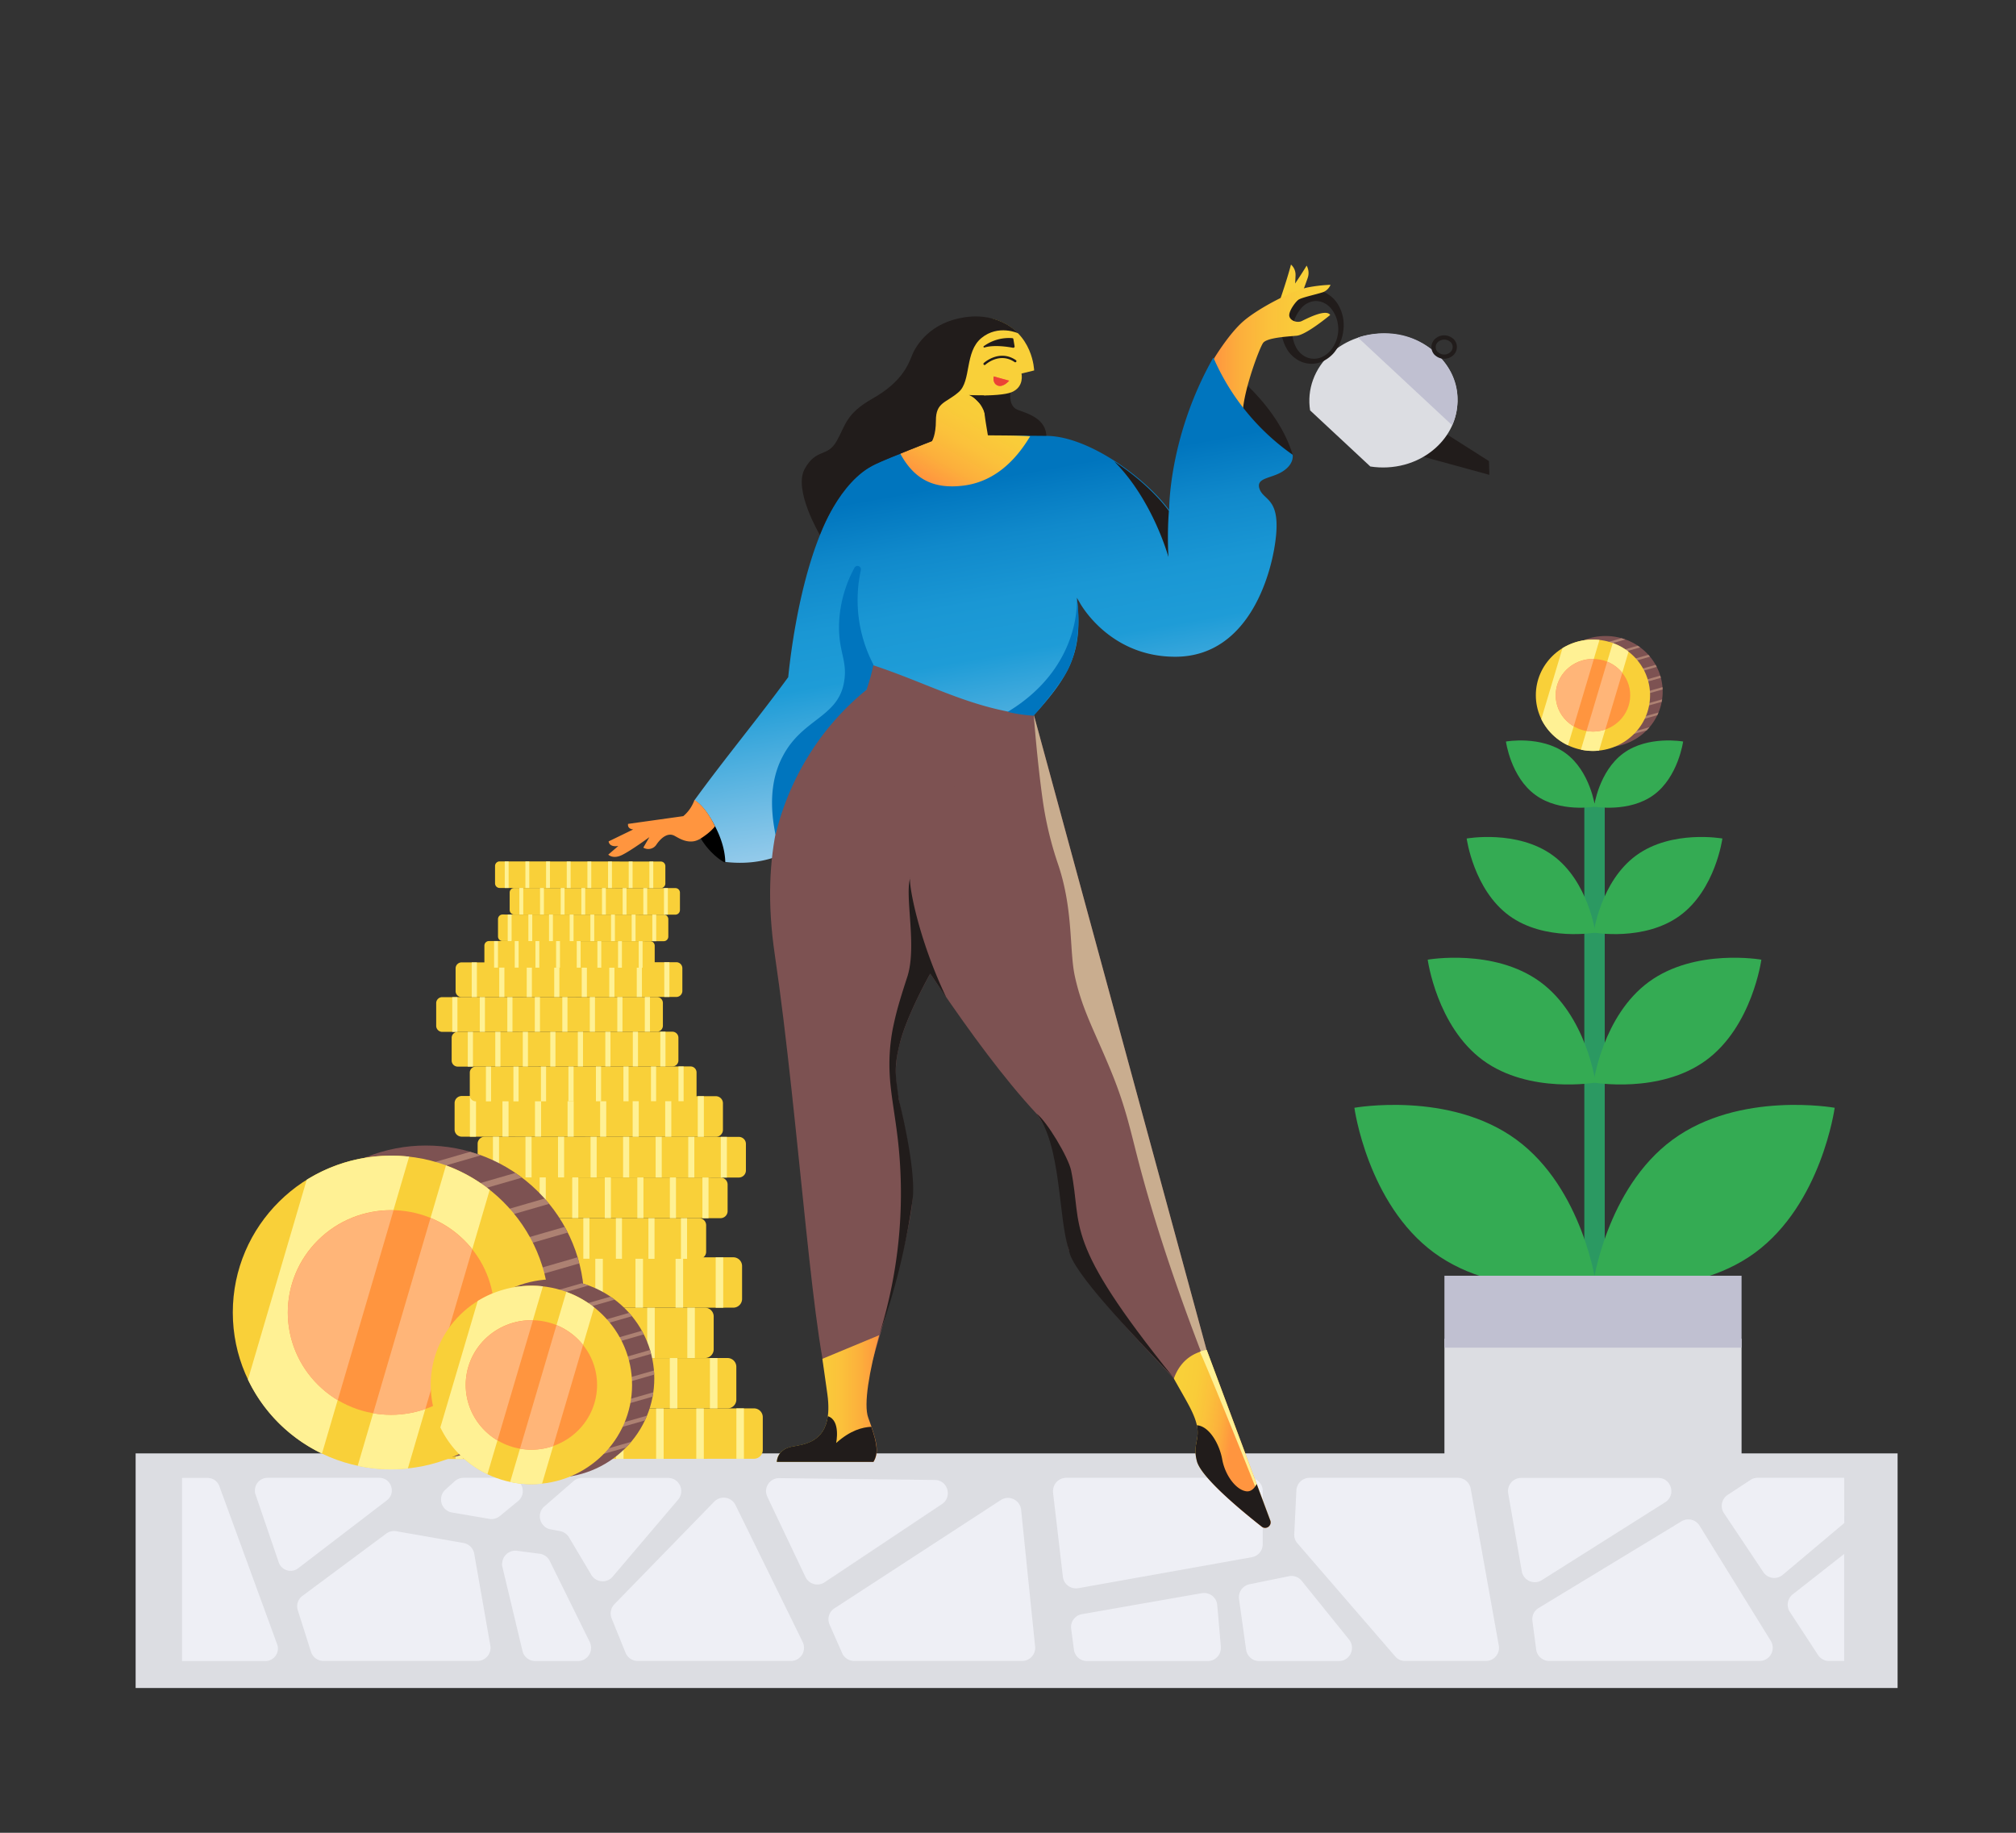 <svg xmlns="http://www.w3.org/2000/svg" xmlns:xlink="http://www.w3.org/1999/xlink" version="1.1" viewBox="0 0 1100 1000" width="1100" height="1000">
<rect x="0" y="0" width="1100" height="1000" fill="#333333" stroke="none"/>
<!--ITEM 1--><g><defs><clipPath id="clip-path-id-viewbox-item-1"><rect x="0.0" y="0.0" width="586.631" height="545.481"/></clipPath></defs><g transform="translate(838.0 347.0) rotate(0.0 34.5 31.5) scale(0.118 0.115)"><g clip-path="url(#clip-path-id-viewbox-item-1)" transform="translate(-0.0 -0.0)"><g>
    <circle cx="322.463" cy="264.169" r="264.1" transform="translate(-92.348 305.389) rotate(-45)" style="         fill: #7d5252;       "/>
    <path d="M317.966,44.581l96-28c-5.8-2.2-11.8-4.1-17.8-5.9l-81.2,23.7Z" style="         fill: #ad8172;       "/>
    <path d="M471.366,46.281l-127.6,37.2,3,10.2,135.6-39.5C478.766,51.381,475.066,48.781,471.366,46.281Z" style="         fill: #ad8172;       "/>
    <path d="M520.366,89.381l-120.6,35.2,3,10.2,125.1-36.5C525.466,95.281,522.966,92.281,520.366,89.381Z" style="         fill: #ad8172;       "/>
    <path d="M553.866,137.081l-98.1,28.6,3,10.2,100.1-29.2C557.266,143.481,555.666,140.281,553.866,137.081Z" style="         fill: #ad8172;       "/>
    <path d="M488.566,224.681l89.6-26.1c-.7-2.7-1.4-5.4-2.2-8.2l-.6-2.1-89.8,26.2Z" style="         fill: #ad8172;       "/>
    <path d="M392.166,299.181l3,10.2,191.2-55.7c-.1-3.6-.4-7.2-.7-10.9Z" style="         fill: #ad8172;       "/>
    <path d="M407.666,352.181l3,10.2,171.5-50c.7-3.9,1.3-7.7,1.9-11.6Z" style="         fill: #ad8172;       "/>
    <path d="M423.066,405.081l3,10.2,135.8-39.6c1.9-4.2,3.8-8.4,5.5-12.7Z" style="         fill: #ad8172;       "/>
    <path d="M438.566,458.081l3,10.2,71.2-20.8c4.6-4.8,9.1-9.8,13.3-14.9Z" style="         fill: #ad8172;       "/>
    <circle cx="264.169" cy="281.184" r="264.1" style="         fill: #f9d039;       "/>
    <path d="M190.266,27.781a268.237,268.237,0,0,0-66.9,30l-98,336.5a263.4,263.4,0,0,0,123.5,124.6l145.5-500.1A265.483,265.483,0,0,0,190.266,27.781Z" style="         fill: #fff194;       "/>
    <path d="M292.166,543.981l136.6-469.3a262.906,262.906,0,0,0-73-41.1l-147.3,505.9A261.356,261.356,0,0,0,292.166,543.981Z" style="         fill: #fff194;       "/>
    <circle cx="264.169" cy="281.184" r="172.3" transform="translate(-121.454 269.152) rotate(-45)" style="         fill: #ff953f;       "/>
    <path d="M329.966,122.081l-95.7,328.9a172.424,172.424,0,0,0,78.2-4.3c3-.9,6-1.8,8.9-2.9l78.3-269A174.062,174.062,0,0,0,329.966,122.081Z" style="         fill: #ffb578;       "/>
    <path d="M215.966,115.981c-91.3,26.6-143.8,122.2-117.2,213.6a172.308,172.308,0,0,0,76.4,99.3l93.1-319.7A168.269,168.269,0,0,0,215.966,115.981Z" style="         fill: #ffb578;       "/>
  </g>
</g></g></g><!--ITEM 2--><g><defs><clipPath id="clip-path-id-viewbox-item-2"><rect x="0.0" y="0.0" width="186.011" height="105.906"/></clipPath></defs><g transform="translate(688.0 169.0) rotate(42.971 72.0 41.0) scale(0.774 0.774)"><g clip-path="url(#clip-path-id-viewbox-item-2)" transform="translate(-0.0 -0.0)"><g>
    <polygon points="179.211 46.106 144.311 52.606 142.511 75.806 186.011 53.006 179.211 46.106" style="         fill: #211c1b;       "/>
    <path d="M100.711,15.906c-27.5,0-51.9,22.3-54.7,49.7-1.6,16.6,5,31.3,16.6,40.3h58c13.4-9.1,23-23.7,24.7-40.3C148.111,38.106,128.111,15.906,100.711,15.906Z" style="         fill: #dcdde2;       "/>
    <path d="M52.311,45.306h90.7s-8.6-29.4-42.4-29.4C66.411,15.906,52.311,45.306,52.311,45.306Z" style="         fill: #c0c0d1;       "/>
    <path d="M13.711,71.606a23.839,23.839,0,0,0,11.3,8.5,15.617,15.617,0,0,0,7.1.8,13.086,13.086,0,0,0,6.7-2.7,13.531,13.531,0,0,0,4.4-5.9,17.8,17.8,0,0,0,1.1-7.6,23.636,23.636,0,0,0-6-14,25.349,25.349,0,0,0-6-4.8,21.718,21.718,0,0,0-7-2.5,16.034,16.034,0,0,0-6.9.3,13.662,13.662,0,0,0-5.6,3.2,14.316,14.316,0,0,0-3.8,11.8A25.91,25.91,0,0,0,13.711,71.606Zm-6.2,5.1a32.349,32.349,0,0,1-5.2-8,25.979,25.979,0,0,1-2.3-9.5,25.821,25.821,0,0,1,1.7-9.9,20.563,20.563,0,0,1,6.1-8.2,18.784,18.784,0,0,1,9.3-3.9,21.723,21.723,0,0,1,9.5.8,28.66,28.66,0,0,1,8.2,4.1,28.956,28.956,0,0,1,6.3,6.3,30.184,30.184,0,0,1,6.1,16.3,24.124,24.124,0,0,1-1.3,8.8,19.172,19.172,0,0,1-4.9,7.6,19.662,19.662,0,0,1-8.1,4.5,22.888,22.888,0,0,1-9.4.4,29.425,29.425,0,0,1-16-9.3Z" style="         fill: #211c1b;       "/>
    <path d="M100.31,17.45a4.18,4.18,0,0,1-.465-.031c-.046,0-.091-.012-.136-.013-.06,0-.15-.007-.21-.015a7.9,7.9,0,0,1-6.778-8.756l0-.015A9.525,9.525,0,0,1,101.8.212a3.065,3.065,0,0,1,.977-.019c.046.005.091.012.137.013a1.853,1.853,0,0,1,.21.015A7.9,7.9,0,0,1,109.9,8.976a9.477,9.477,0,0,1-9.079,8.423A2.533,2.533,0,0,1,100.31,17.45Zm-.172-2.968h0Zm-.294-.073c.111,0,.222.016.333.028l.084.01a1.5,1.5,0,0,1,.312-.041,6.481,6.481,0,0,0,6.345-5.75A4.861,4.861,0,0,0,102.777,3.2c-.11,0-.221-.016-.332-.028-.028,0-.057-.008-.085-.01a1.56,1.56,0,0,1-.312.041A6.543,6.543,0,0,0,95.7,8.984,4.856,4.856,0,0,0,99.844,14.409Zm2.642-11.28h0Z" style="         fill: #211c1b;       "/>
  </g>
</g></g></g><!--ITEM 3--><g><defs><clipPath id="clip-path-id-viewbox-item-3"><rect x="0.0" y="0.0" width="1738.5" height="231.5"/></clipPath></defs><g transform="translate(74.0 793.0) rotate(0.0 480.5 64.0) scale(0.553 0.553)"><g clip-path="url(#clip-path-id-viewbox-item-3)" transform="translate(-0.0 -0.0)"><g>
    <rect width="1738.5" height="231.5" style="         fill: #dcdde2;       "/>
    <path d="M139.6,188.2,82.6,32.3A12.306,12.306,0,0,0,71,24.2H45.8V204.9H128a12.4,12.4,0,0,0,12.4-12.4A12.6,12.6,0,0,0,139.6,188.2Z" style="         fill: #eeeff5;       "/>
    <path d="M118.3,40.5l22.9,67a12.323,12.323,0,0,0,15.7,7.7,10.778,10.778,0,0,0,3.5-1.9l87.5-67c9.4-7.2,4.3-22.2-7.5-22.2H130.1a12.4,12.4,0,0,0-12.4,12.4A9.08,9.08,0,0,0,118.3,40.5Z" style="         fill: #eeeff5;       "/>
    <path d="M160,154.7l13,41a13,13,0,0,0,12.4,9.1H337.2a13.038,13.038,0,0,0,13-13,14.919,14.919,0,0,0-.2-2.1L334.1,99a13.083,13.083,0,0,0-10.6-10.6L257.2,76.8a12.851,12.851,0,0,0-10,2.4l-82.5,61.3A12.62,12.62,0,0,0,160,154.7Z" style="         fill: #eeeff5;       "/>
    <path d="M312.1,58.3,349,64.6a13.036,13.036,0,0,0,10.4-2.8l17.8-14.6c9.5-7.7,4-23.1-8.2-23.1H323.6a13.264,13.264,0,0,0-8.7,3.3l-9.3,8.4a13.05,13.05,0,0,0,6.5,22.5Z" style="         fill: #eeeff5;       "/>
    <path d="M361.9,112l19.8,82.9a12.961,12.961,0,0,0,12.7,10h42a12.974,12.974,0,0,0,13-13,14.44,14.44,0,0,0-1.3-5.8l-39.5-80a12.827,12.827,0,0,0-10-7.1l-22.3-2.9a12.953,12.953,0,0,0-14.5,11.2A9.335,9.335,0,0,0,361.9,112Z" style="         fill: #eeeff5;       "/>
    <path d="M409.2,74.9l9.6,1.8a13.208,13.208,0,0,1,8.8,6.1l22,37a13.036,13.036,0,0,0,17.8,4.6,12.6,12.6,0,0,0,3.3-2.8l64.6-76a13,13,0,0,0-9.9-21.4H440.5a12.845,12.845,0,0,0-8.5,3.2l-28.8,25a12.886,12.886,0,0,0-1.1,18.3A12.071,12.071,0,0,0,409.2,74.9Z" style="         fill: #eeeff5;       "/>
    <path d="M469.7,162.9l13.7,33.8a12.935,12.935,0,0,0,12,8.1H646.5a12.974,12.974,0,0,0,13-13,13.612,13.612,0,0,0-1.3-5.7L591.9,51a13.007,13.007,0,0,0-21-3.4L472.3,148.9A13.174,13.174,0,0,0,469.7,162.9Z" style="         fill: #eeeff5;       "/>
    <path d="M623.4,43l37.5,78.9a12.964,12.964,0,0,0,17.3,6.2,9.5,9.5,0,0,0,1.7-1L795.6,50c10.6-7.1,5.7-23.7-7.1-23.8L635.2,24.4A12.976,12.976,0,0,0,622,37.2,14.546,14.546,0,0,0,623.4,43Z" style="         fill: #eeeff5;       "/>
    <path d="M684.7,168.9,697.1,197a13.042,13.042,0,0,0,11.9,7.8H874.6a12.974,12.974,0,0,0,13-13,5.7,5.7,0,0,0-.1-1.3L873.7,55.6a13.026,13.026,0,0,0-20-9.6L689.6,152.8A12.9,12.9,0,0,0,684.7,168.9Z" style="         fill: #eeeff5;       "/>
    <path d="M905.2,38.6l9.7,83.1a13.022,13.022,0,0,0,14.4,11.4c.3,0,.5-.1.8-.1l171.3-30.6a12.983,12.983,0,0,0,10.7-12.8V37.1a12.974,12.974,0,0,0-13-13H918.2a12.974,12.974,0,0,0-13,13A3.788,3.788,0,0,0,905.2,38.6Z" style="         fill: #eeeff5;       "/>
    <path d="M923.1,173.1l2.7,20.5a12.961,12.961,0,0,0,12.9,11.3h119.1a12.974,12.974,0,0,0,13-13v-1.2l-3.6-41.1a12.944,12.944,0,0,0-14.1-11.8c-.4,0-.8.1-1.1.1L933.8,158.6A12.9,12.9,0,0,0,923.1,173.1Z" style="         fill: #eeeff5;       "/>
    <path d="M1099.1,129.1l38.8-7.9a12.825,12.825,0,0,1,12.7,4.6l46.7,57.9a13.1,13.1,0,0,1-1.9,18.3,12.834,12.834,0,0,1-8.2,2.9h-78.6a13.034,13.034,0,0,1-12.9-11.2l-7-50A13.093,13.093,0,0,1,1099.1,129.1Z" style="         fill: #eeeff5;       "/>
    <path d="M1143.2,79.7l2.1-43.2a13.058,13.058,0,0,1,13-12.4h146.2a12.983,12.983,0,0,1,12.8,10.7L1345,189.5a12.96,12.96,0,0,1-10.5,15.1,17.852,17.852,0,0,1-2.3.2h-79.6a12.643,12.643,0,0,1-9.8-4.5L1146.4,88.8A12.584,12.584,0,0,1,1143.2,79.7Z" style="         fill: #eeeff5;       "/>
    <path d="M1354.3,39.4l13.4,76.9a13,13,0,0,0,15,10.6,12.771,12.771,0,0,0,4.7-1.8l121.8-76.9c11-7,6.1-24-6.9-24H1367.1a12.974,12.974,0,0,0-13,13A17.96,17.96,0,0,0,1354.3,39.4Z" style="         fill: #eeeff5;       "/>
    <path d="M1378.2,165.3l3.7,28.2a13.035,13.035,0,0,0,12.9,11.3h207.5a12.974,12.974,0,0,0,13-13,13.389,13.389,0,0,0-1.9-6.8L1543.1,71.3a12.992,12.992,0,0,0-17.8-4.3l-140.9,85.5A12.849,12.849,0,0,0,1378.2,165.3Z" style="         fill: #eeeff5;       "/>
    <path d="M1685.8,24.1h-85.4a12.824,12.824,0,0,0-7.1,2.1l-22.4,14.7a13.045,13.045,0,0,0-3.8,18,.1.1,0,0,0,.1.1l38.8,58.1a12.943,12.943,0,0,0,18,3.6l1.2-.9,60.7-51.1Z" style="         fill: #eeeff5;       "/>
    <path d="M1685.8,99.2,1635,139.1a12.948,12.948,0,0,0-2.8,17.3l27.8,42.5a12.963,12.963,0,0,0,10.9,5.9h14.9Z" style="         fill: #eeeff5;       "/>
  </g>
</g></g></g><!--ITEM 4--><g><defs><clipPath id="clip-path-id-viewbox-item-4"><rect x="0.0" y="0.0" width="299.0" height="539.0"/></clipPath></defs><g transform="translate(331.0 121.0) rotate(0.0 197.5 356.5) scale(1.321 1.323)"><g clip-path="url(#clip-path-id-viewbox-item-4)" transform="translate(-0.0 -0.0)"><defs><linearGradient id="&#1041;&#1077;&#1079;&#1099;&#1084;&#1103;&#1085;&#1085;&#1099;&#1081;_&#1075;&#1088;&#1072;&#1076;&#1080;&#1077;&#1085;&#1090;_10-i4" x1="-5005.59" y1="19084.69" x2="-4957.74" y2="19084.69" gradientTransform="translate(-7347.04 18700.84) rotate(-171.95)" gradientUnits="userSpaceOnUse"><stop offset="0.5" stop-color="#ff953f" fill="#000000"/><stop offset="0.61" stop-color="#fcaf3c" fill="#000000"/><stop offset="0.74" stop-color="#fbc13b" fill="#000000"/><stop offset="0.86" stop-color="#f9cc39" fill="#000000"/><stop offset="1" stop-color="#f9d039" fill="#000000"/></linearGradient><linearGradient id="&#1041;&#1077;&#1079;&#1099;&#1084;&#1103;&#1085;&#1085;&#1099;&#1081;_&#1075;&#1088;&#1072;&#1076;&#1080;&#1077;&#1085;&#1090;_2-i4" x1="257.05" y1="11534.35" x2="270.28" y2="11534.35" gradientTransform="matrix(0.92, -0.38, -0.38, -0.92, 4433.99, 10790.49)" gradientUnits="userSpaceOnUse"><stop offset="0" stop-color="#ff953f" fill="#000000"/><stop offset="0.23" stop-color="#fcaf3c" fill="#000000"/><stop offset="0.48" stop-color="#fbc13b" fill="#000000"/><stop offset="0.73" stop-color="#f9cc39" fill="#000000"/><stop offset="1" stop-color="#f9d039" fill="#000000"/></linearGradient><linearGradient id="&#1041;&#1077;&#1079;&#1099;&#1084;&#1103;&#1085;&#1085;&#1099;&#1081;_&#1075;&#1088;&#1072;&#1076;&#1080;&#1077;&#1085;&#1090;_2-2-i4" x1="259.2" y1="11533.58" x2="275.61" y2="11533.58" xlink:href="#&#1041;&#1077;&#1079;&#1099;&#1084;&#1103;&#1085;&#1085;&#1099;&#1081;_&#1075;&#1088;&#1072;&#1076;&#1080;&#1077;&#1085;&#1090;_2-i4"/><linearGradient id="&#1041;&#1077;&#1079;&#1099;&#1084;&#1103;&#1085;&#1085;&#1099;&#1081;_&#1075;&#1088;&#1072;&#1076;&#1080;&#1077;&#1085;&#1090;_2-3-i4" x1="250.37" y1="12847.18" x2="299" y2="12847.18" gradientTransform="matrix(1, 0, 0, -1, 0, 12899.18)" xlink:href="#&#1041;&#1077;&#1079;&#1099;&#1084;&#1103;&#1085;&#1085;&#1099;&#1081;_&#1075;&#1088;&#1072;&#1076;&#1080;&#1077;&#1085;&#1090;_2-i4"/><linearGradient id="&#1041;&#1077;&#1079;&#1099;&#1084;&#1103;&#1085;&#1085;&#1099;&#1081;_&#1075;&#1088;&#1072;&#1076;&#1080;&#1077;&#1085;&#1090;_3-i4" x1="179.13" y1="12622.48" x2="149.27" y2="12791.83" gradientTransform="matrix(1, 0, 0, -1, 0, 12899.18)" gradientUnits="userSpaceOnUse"><stop offset="0" stop-color="#cce0f4" fill="#000000"/><stop offset="0.3" stop-color="#74bee5" fill="#000000"/><stop offset="0.58" stop-color="#1e9cd7" fill="#000000"/><stop offset="0.71" stop-color="#1a97d4" fill="#000000"/><stop offset="0.86" stop-color="#1089cb" fill="#000000"/><stop offset="1" stop-color="#0075be" fill="#000000"/></linearGradient><linearGradient id="&#1041;&#1077;&#1079;&#1099;&#1084;&#1103;&#1085;&#1085;&#1099;&#1081;_&#1075;&#1088;&#1072;&#1076;&#1080;&#1077;&#1085;&#1090;_6-i4" x1="9115.07" y1="-1949.66" x2="9138.22" y2="-1936.21" gradientTransform="matrix(-0.26, -0.97, -0.97, 0.26, 478.61, 9574.89)" gradientUnits="userSpaceOnUse"><stop offset="0" stop-color="#ff953f" fill="#000000"/><stop offset="0.18" stop-color="#fcaf3c" fill="#000000"/><stop offset="0.37" stop-color="#fbc13b" fill="#000000"/><stop offset="0.56" stop-color="#f9cc39" fill="#000000"/><stop offset="0.77" stop-color="#f9d039" fill="#000000"/></linearGradient><linearGradient id="&#1041;&#1077;&#1079;&#1099;&#1084;&#1103;&#1085;&#1085;&#1099;&#1081;_&#1075;&#1088;&#1072;&#1076;&#1080;&#1077;&#1085;&#1090;_6-2-i4" x1="-6716.47" y1="21451.54" x2="-6674.19" y2="21451.54" gradientTransform="translate(-6603.9 21936.86) rotate(180)" xlink:href="#&#1041;&#1077;&#1079;&#1099;&#1084;&#1103;&#1085;&#1085;&#1099;&#1081;_&#1075;&#1088;&#1072;&#1076;&#1080;&#1077;&#1085;&#1090;_6-i4"/><linearGradient id="&#1041;&#1077;&#1079;&#1099;&#1084;&#1103;&#1085;&#1085;&#1099;&#1081;_&#1075;&#1088;&#1072;&#1076;&#1080;&#1077;&#1085;&#1090;_2-4-i4" x1="-6741.04" y1="10774.18" x2="-6763.1" y2="10812.4" gradientTransform="translate(-6603.9 10884) rotate(180)" xlink:href="#&#1041;&#1077;&#1079;&#1099;&#1084;&#1103;&#1085;&#1085;&#1099;&#1081;_&#1075;&#1088;&#1072;&#1076;&#1080;&#1077;&#1085;&#1090;_2-i4"/></defs><g id="&#1076;&#1086;&#1073;&#1072;&#1074;&#1080;&#1090;&#1100;-i4"><path d="M123.39,174.61l53.18,29.09,71.29,261.8s-1.36,24.65-3.14,22.65c-10.55-11.72-50.5-51.47-53.81-64.19-4.33-16.67.63-37.13-13.53-56.32C151,339.32,121.06,290.86,100,258.45,79.14,236.84,89.24,185.17,123.39,174.61Z" style="fill:#7d5252;"/><path d="M176.42,203.25,247.86,465.5l-2.2.94c-13.74-35.76-21.43-61.52-26-79-3.39-13-5.24-22.18-11-36.37-6.89-16.93-12.14-25.68-15.25-39.84-2.36-10.74-.56-27.39-6.94-46.25a144.28,144.28,0,0,1-6.22-25.59C177.75,222,176.42,203.25,176.42,203.25Z" style="fill:#c9ad8f;"/><path d="M234.3,477.05c3.1-8.6,9.55-11,13.59-11.72,10.68,28.61,21.31,57.05,26.2,70.17a2.27,2.27,0,0,1-3.61,2.58c-9.11-7.17-24.9-20.36-26.64-26.87-2.48-9.2,3.81-9.34-3-22.41C239.24,485.68,234.26,477.18,234.3,477.05Z" style="fill:url(#&#1041;&#1077;&#1079;&#1099;&#1084;&#1103;&#1085;&#1085;&#1099;&#1081;_&#1075;&#1088;&#1072;&#1076;&#1080;&#1077;&#1085;&#1090;_10-i4);"/><path d="M245,466a10.16,10.16,0,0,1,2.86-.71c10.67,28.61,21.31,57.05,26.19,70.17.32.88-.71,1.72-.23,2.25C275.55,539.66,247,469.64,245,466Z" style="fill:#fff194;"/><path d="M243.79,496.33c5.08.32,9.35,7.73,10.49,14.12s5.59,12.5,9.91,13.11c2,.28,3.42-1.28,4.31-3l5.56,14.9a2.26,2.26,0,0,1-3.6,2.58c-9.13-7.17-24.91-20.36-26.65-26.87C242,504.23,245.09,502.47,243.79,496.33Z" style="fill:#211c1b;"/><path d="M250.61,56s25.72,16.4,32.81,40.25C283.42,96.25,257.42,82.25,250.61,56Z" style="fill:#211c1b;"/><path d="M168,65.15S164,75.56,170,77.64s13.73,4.85,11.11,14.84l-29.6,5.24-2.26-31.45Z" style="fill:#211c1b;"/><path d="M276.67,36.41s4-11.08,6-18.76a5.62,5.62,0,0,1,1.88,4.49c-.06,2.29-.46,8-.46,8Z" style="fill:url(#&#1041;&#1077;&#1079;&#1099;&#1084;&#1103;&#1085;&#1085;&#1099;&#1081;_&#1075;&#1088;&#1072;&#1076;&#1080;&#1077;&#1085;&#1090;_2-i4);"/><path d="M278.13,34.36s6.93-9.48,11-16.27a6.16,6.16,0,0,1,.47,5c-.74,2.17-2.77,7.57-2.77,7.57Z" style="fill:url(#&#1041;&#1077;&#1079;&#1099;&#1084;&#1103;&#1085;&#1085;&#1099;&#1081;_&#1075;&#1088;&#1072;&#1076;&#1080;&#1077;&#1085;&#1090;_2-2-i4);"/><path d="M250.37,57.23s6.52-11.07,12.94-16.48S284,28,290,27a61.73,61.73,0,0,1,9-1,5.5,5.5,0,0,1-3,3c-3,1-8,2-10,3-1.21.61-4.5,5-4,7s3.41,2.72,5,2,10.09-5.33,11.86-2.56c0,0-9.82,8.2-13.86,8.56s-12.35.82-13.87,3-7.68,18.57-8.36,28C262.81,78.06,252.78,66.74,250.37,57.23Z" style="fill:url(#&#1041;&#1077;&#1079;&#1099;&#1084;&#1103;&#1085;&#1085;&#1099;&#1081;_&#1075;&#1088;&#1072;&#1076;&#1080;&#1077;&#1085;&#1090;_2-3-i4);"/><path d="M194.22,155.06c2.42,20.61-1.52,30.86-17.88,48.48-26.24-2.52-43.83-13.64-69-21.53C109,220.25,92.8,269.1,48.9,264c-4.28-8.45-8.3-17-12.58-25.49,12.6-17.34,26-33.37,38.68-50.69,2.48-24.25,10.93-73.49,33.27-86.39C134,87,174.35,88.25,174.35,88.25l7,.06c17.13-.18,41,17,51,30.61,0,0-.36-30.14,18.26-62.94a95.18,95.18,0,0,0,32.73,40.09s.87,3.61-3.94,6.78-11.33,2.55-9.73,7.29,8.13,3.75,6.89,18.59S266,179.39,234.85,179.39c-27.52,0-39.43-22.3-39.43-22.3Z" style="fill:url(#&#1041;&#1077;&#1079;&#1099;&#1084;&#1103;&#1085;&#1085;&#1099;&#1081;_&#1075;&#1088;&#1072;&#1076;&#1080;&#1077;&#1085;&#1090;_3-i4);"/><path d="M209.65,98.83h0c16,16,22.4,39.43,22.4,39.43a149.21,149.21,0,0,1,.19-19C227.23,112.48,218.89,104.84,209.65,98.83Z" style="fill:#211c1b;"/><path d="M190.81,184.19c-2.83,6-12.27,17.31-14.47,19.51a63.7,63.7,0,0,1-10.7-1.57c30.84-18.56,28.58-46.91,28.58-46.91S197.08,171,190.81,184.19Z" style="fill:#0075be;"/><path d="M93.37,484.06c-7.87-12.27-13.85-113.9-23.92-181.87C56.87,217.15,110,191.43,110,191.43l42.53,52.86s.36,31-17.67,63.56c-27.37,49.41-10.42,46-8.49,92.2.62,15.1-15.74,66.08-20.46,82.75C104.8,486.87,101,495.92,93.37,484.06Z" style="fill:#7d5252;"/><path d="M38.25,253.14c3.8,7.39,10.75,11.61,10.75,11,0-1.61-.24-7.05-4-14.43s-6.83-10.12-8.72-11.06A5.77,5.77,0,0,0,35.8,240C35.26,242.36,35.34,247.49,38.25,253.14Z" fill="#000000"/><path d="M31.66,245.13l-22.8,3.19h0s-.53,2,2.11,2.3L.82,255.54s.12,2.52,4,1.89L.67,261s1.89,1.95,5.56.21,11.43-7.42,11.43-7.42l-2.51,4.32a4,4,0,0,0,5.49-1.36c2.31-3.29,4.85-4.63,7.05-3.68,1.32.56,4.29,2.91,8,2.46,2-.24,3.65-1.43,5.51-2.81a20.65,20.65,0,0,0,3.56-3.37A38.36,38.36,0,0,0,41,243a21.24,21.24,0,0,0-2.52-2.84,18.64,18.64,0,0,0-2.2-1.76A15.06,15.06,0,0,1,31.66,245.13Z" style="fill:url(#&#1041;&#1077;&#1079;&#1099;&#1084;&#1103;&#1085;&#1085;&#1099;&#1081;_&#1075;&#1088;&#1072;&#1076;&#1080;&#1077;&#1085;&#1090;_6-i4);"/><path d="M89.11,468.93l23.45-9.73c-4.09,14.79-6.49,28.61-4.51,34,3.46,9.44,4.72,14.16,2.2,18.25h-40s0-5.19,6.45-6.3,17.15-2.51,14.47-21.71C90.74,480.22,90,475.19,89.11,468.93Z" style="fill:url(#&#1041;&#1077;&#1079;&#1099;&#1084;&#1103;&#1085;&#1085;&#1099;&#1081;_&#1075;&#1088;&#1072;&#1076;&#1080;&#1077;&#1085;&#1090;_6-2-i4);"/><path d="M76.71,505.11c5.22-.88,13.21-2,14.66-12.52,5.41,1.7,3.43,11.07,3.43,11.07,6-5.34,10.89-6.51,14.54-6.7,2.39,7,3,11,.85,14.48H70.29S70.29,506.21,76.71,505.11Z" style="fill:#211c1b;"/><path d="M177.38,367.64c4.49,3.23,13.4,18.36,14.47,23.6,4.9,24-4,28.11,42.27,85.43h0c-16.71-17.55-42.36-44.1-43.21-52.71C186.5,411.06,187.87,380.3,177.38,367.64Z" style="fill:#211c1b;"/><path d="M134.41,90.43a107.73,107.73,0,0,1,4.85-27.25c-2.27-5.84,20,8.33,17,8.34-1.24,3.54.5,12,1.21,16.55,5.83.09,11.61,0,17.46.39-6.16,10.32-15,18.78-27.52,20.35S127,106.07,121.3,95.65C121.26,95.59,130.32,92,134.41,90.43Z" style="fill:url(#&#1041;&#1077;&#1079;&#1099;&#1084;&#1103;&#1085;&#1085;&#1099;&#1081;_&#1075;&#1088;&#1072;&#1076;&#1080;&#1077;&#1085;&#1090;_2-4-i4);"/><path d="M125.46,270.41c-1,.84,2.52,23.6,14.76,49.34-.91-1.2-6.71-10-6.58-9.63,0,0-9.44,16.61-12.46,28.44-2.78,10.93-1.71,14-.49,23.42,0,0,7.28,28.32,5.7,41.22a275.38,275.38,0,0,1-13.84,56c.19-.61.38-1.21.56-1.82a194.56,194.56,0,0,0,7.59-74.89c-1.07-11.58-3.3-21.87-3.75-30.26a77.57,77.57,0,0,1,1.26-19.51c1.26-6,2.2-9.75,6-21.39C128.29,298.73,122.94,277.65,125.46,270.41Z" style="fill:#211c1b;"/><path d="M69.77,252.79c-3.28-15.82-.43-26,3-32.41,8-15.26,22.36-15.92,25.17-29.89,1.94-9.65-2.54-12.94-1.89-25.8a52.24,52.24,0,0,1,6.28-21.92,1.42,1.42,0,0,1,2.65,1,57.47,57.47,0,0,0,5.23,38.88A80.42,80.42,0,0,1,107.35,193,109.76,109.76,0,0,0,89.1,211.88,111.55,111.55,0,0,0,69.77,252.79Z" style="fill:#0075be;"/><path d="M155.91,76.59,149.2,70a20.78,20.78,0,0,0,7.09,1.55c-.07.42-.12.85-.17,1.29A33.93,33.93,0,0,0,155.91,76.59Z" style="fill:#211c1b;"/><path d="M143.47,71.38s18.58,1.12,23.88-1.12,4-7.66,4-7.66l5.23-1.28s-.35-15.48-15.32-20.75S134.88,60.05,143.47,71.38Z" style="fill:#f9d039;"/><path d="M156.11,59.09a.49.49,0,0,1-.48-.48.51.51,0,0,1,.15-.35c.07-.06,6.43-5.89,13.31-1.16a.48.48,0,0,1-.54.79c-6.25-4.3-12.05,1-12.11,1.07A.51.51,0,0,1,156.11,59.09Z" style="fill:#211c1b;"/><path d="M168,48.36l.51,3a.54.54,0,0,1-.47.61h-.17c-2-.38-7.79-1.31-11.78-.13a.32.32,0,0,1-.41-.19.27.27,0,0,1,.13-.37h0A17.71,17.71,0,0,1,167.61,48,.48.48,0,0,1,168,48.36Z" style="fill:#211c1b;"/><path d="M159.88,63.78l6.38,1.76s-2.45,2.93-4.75,2S159.88,63.78,159.88,63.78Z" style="fill:#ff624d;"/><path d="M159.88,63.78l6.38,1.76s-2.45,2.93-4.75,2S159.88,63.78,159.88,63.78Z" style="fill:#eb4335;"/><path d="M149.63,71.44s7,2.41,7.37,12.56c0,0,1.44-12.37-1.62-12.37S149.63,71.44,149.63,71.44Z" style="fill:#211c1b;"/><path d="M88,129s-11-18.48-6.18-27.1,9.26-4.63,13.12-11.33,3.71-11.34,15-17.72,14.4-13.09,16.12-17.56,7.73-13.86,21.87-15.9C162.56,37.22,170,46,170,46s-8.21-3.8-15.2,1.95-4.12,17.65-9.35,22.25S136,74.31,136,82c0,6-1.59,8.43-1.59,8.43S116.73,97.33,111,100c-15,7-23,29.33-23,29.33" style="fill:#211c1b;"/></g></g></g></g><!--ITEM 5--><g><defs><clipPath id="clip-path-id-viewbox-item-5"><rect x="0.0" y="0.0" width="313.1" height="470.396"/></clipPath></defs><g transform="translate(739.0 404.0) rotate(0.0 131.0 197.5) scale(0.837 0.84)"><g clip-path="url(#clip-path-id-viewbox-item-5)" transform="translate(-0.0 -0.0)"><g>
    <rect x="149.9" y="40.796" width="13.3" height="313.5" style="         fill: #2b9962;       "/>
    <path d="M261.1,332.8c-43.5,31.7-105.6,20.7-105.6,20.7s8.5-62.4,52-94.2,105.6-20.7,105.6-20.7S304.6,301,261.1,332.8Z" style="         fill: #34ab53;       "/>
    <path d="M52,332.8c43.5,31.7,105.6,20.7,105.6,20.7s-8.5-62.4-52-94.2S0,238.6,0,238.6,8.5,301,52,332.8Z" style="         fill: #34ab53;       "/>
    <path d="M229.2,207.8c-30.2,22-73.3,14.4-73.3,14.4s5.9-43.4,36.1-65.4,73.3-14.4,73.3-14.4S259.4,185.8,229.2,207.8Z" style="         fill: #34ab53;       "/>
    <path d="M83.9,207.8c30.2,22,73.3,14.4,73.3,14.4s-5.9-43.4-36.1-65.4-73.3-14.4-73.3-14.4S53.7,185.8,83.9,207.8Z" style="         fill: #34ab53;       "/>
    <path d="M212.2,113.8c-23.2,16.9-56.2,11-56.2,11s4.5-33.2,27.7-50.1,56.2-11,56.2-11S235.4,96.9,212.2,113.8Z" style="         fill: #34ab53;       "/>
    <path d="M100.9,113.8c23.2,16.9,56.2,11,56.2,11s-4.5-33.2-27.7-50.1-56.2-11-56.2-11S77.7,96.9,100.9,113.8Z" style="         fill: #34ab53;       "/>
    <path d="M195.1,35.4c-16,11.7-38.9,7.6-38.9,7.6s3.1-23,19.2-34.7C191.4-3.4,214.3.7,214.3.7S211.1,23.8,195.1,35.4Z" style="         fill: #34ab53;       "/>
    <path d="M118,35.4c16,11.7,38.9,7.6,38.9,7.6s-3.1-23-19.2-34.7S98.8.7,98.8.7,101.9,23.8,118,35.4Z" style="         fill: #34ab53;       "/>
    <rect x="58.7" y="388.596" width="193.7" height="81.8" style="         fill: #dcdde2;       "/>
    <rect x="58.7" y="347.696" width="193.7" height="46.7" style="         fill: #c0c0d1;       "/>
  </g>
</g></g></g><!--ITEM 6--><g><defs><clipPath id="clip-path-id-viewbox-item-6"><rect x="0.0" y="0.0" width="620.368" height="331.506"/></clipPath></defs><g transform="translate(209.0 686.0) rotate(0.0 103.5 55.0) scale(0.334 0.332)"><g clip-path="url(#clip-path-id-viewbox-item-6)" transform="translate(-0.0 -0.0)"><g>
    <path d="M94.45,248.718l511.552-.4a14.4,14.4,0,0,1,14.356,14.38l.01,54.052A14.4,14.4,0,0,1,605.989,331.1l-511.552.4a14.4,14.4,0,0,1-14.356-14.379l-.011-54.052A14.4,14.4,0,0,1,94.45,248.718Z" style="         fill: #f9d039;       "/>
    <path d="M51.235,165.963l511.552-.4a14.4,14.4,0,0,1,14.356,14.38l.01,54.052a14.4,14.4,0,0,1-14.379,14.356l-511.552.4a14.4,14.4,0,0,1-14.357-14.38l-.01-54.052A14.4,14.4,0,0,1,51.235,165.963Z" style="         fill: #f9d039;       "/>
    <path d="M14.256,83.251l511.552-.4a14.4,14.4,0,0,1,14.356,14.38l.01,54.052a14.4,14.4,0,0,1-14.379,14.356l-511.428.335A14.4,14.4,0,0,1,.01,151.591L0,97.539A14.278,14.278,0,0,1,14.256,83.251Z" style="         fill: #f9d039;       "/>
    <path d="M60.629.4,572.18,0a14.4,14.4,0,0,1,14.357,14.38l.01,54.052a14.4,14.4,0,0,1-14.38,14.356l-511.551.4A14.4,14.4,0,0,1,46.259,68.812l-.01-54.052A14.4,14.4,0,0,1,60.629.4Z" style="         fill: #f9d039;       "/>
    <rect x="118.507" y="248.689" width="12.3" height="82.8" style="         fill: #fff194;       "/>
    <rect x="184.027" y="248.681" width="12.3" height="82.8" style="         fill: #fff194;       "/>
    <rect x="249.55" y="248.576" width="12.3" height="82.8" style="         fill: #fff194;       "/>
    <rect x="315.073" y="248.468" width="12.3" height="82.8" style="         fill: #fff194;       "/>
    <rect x="380.593" y="248.465" width="12.3" height="82.8" style="         fill: #fff194;       "/>
    <rect x="446.113" y="248.457" width="12.3" height="82.8" style="         fill: #fff194;       "/>
    <rect x="75.288" y="165.943" width="12.3" height="82.8" style="         fill: #fff194;       "/>
    <rect x="140.813" y="165.834" width="12.3" height="82.8" style="         fill: #fff194;       "/>
    <rect x="206.334" y="165.832" width="12.3" height="82.8" style="         fill: #fff194;       "/>
    <rect x="271.854" y="165.824" width="12.3" height="82.8" style="         fill: #fff194;       "/>
    <rect x="38.323" y="83.243" width="12.3" height="82.8" style="         fill: #fff194;       "/>
    <rect x="103.846" y="83.135" width="12.3" height="82.8" style="         fill: #fff194;       "/>
    <rect x="169.465" y="83.129" width="12.3" height="82.8" style="         fill: #fff194;       "/>
    <rect x="234.986" y="83.021" width="12.3" height="82.8" style="         fill: #fff194;       "/>
    <rect x="84.683" y="0.377" width="12.3" height="82.8" style="         fill: #fff194;       "/>
    <rect x="150.206" y="0.271" width="12.3" height="82.8" style="         fill: #fff194;       "/>
    <rect x="215.726" y="0.266" width="12.3" height="82.8" style="         fill: #fff194;       "/>
    <rect x="511.736" y="248.348" width="12.3" height="82.8" style="         fill: #fff194;       "/>
    <rect x="577.256" y="248.343" width="12.3" height="82.8" style="         fill: #fff194;       "/>
    <rect x="337.476" y="165.718" width="12.3" height="82.8" style="         fill: #fff194;       "/>
    <rect x="402.996" y="165.71" width="12.3" height="82.8" style="         fill: #fff194;       "/>
    <rect x="468.516" y="165.605" width="12.3" height="82.8" style="         fill: #fff194;       "/>
    <rect x="534.036" y="165.597" width="12.3" height="82.8" style="         fill: #fff194;       "/>
    <rect x="300.508" y="83.016" width="12.3" height="82.8" style="         fill: #fff194;       "/>
    <rect x="366.029" y="82.91" width="12.3" height="82.8" style="         fill: #fff194;       "/>
    <rect x="431.548" y="82.905" width="12.3" height="82.8" style="         fill: #fff194;       "/>
    <rect x="497.068" y="82.797" width="12.3" height="82.8" style="         fill: #fff194;       "/>
    <rect x="281.249" y="0.161" width="12.3" height="82.8" style="         fill: #fff194;       "/>
    <rect x="346.772" y="0.152" width="12.3" height="82.8" style="         fill: #fff194;       "/>
    <rect x="412.392" y="0.047" width="12.3" height="82.8" style="         fill: #fff194;       "/>
    <rect x="477.912" y="0.039" width="12.3" height="82.8" style="         fill: #fff194;       "/>
    <rect x="543.432" y="0.037" width="12.3" height="82.8" style="         fill: #fff194;       "/>
  </g>
</g></g></g><!--ITEM 7--><g><defs><clipPath id="clip-path-id-viewbox-item-7"><rect x="0.0" y="0.0" width="620.368" height="331.506"/></clipPath></defs><g transform="translate(407.0 598.0) rotate(0.0 -84.0 44.5) scale(-0.271 0.268)"><g clip-path="url(#clip-path-id-viewbox-item-7)" transform="translate(-0.0 -0.0)"><g>
    <path d="M94.45,248.718l511.552-.4a14.4,14.4,0,0,1,14.356,14.38l.01,54.052A14.4,14.4,0,0,1,605.989,331.1l-511.552.4a14.4,14.4,0,0,1-14.356-14.379l-.011-54.052A14.4,14.4,0,0,1,94.45,248.718Z" style="         fill: #f9d039;       "/>
    <path d="M51.235,165.963l511.552-.4a14.4,14.4,0,0,1,14.356,14.38l.01,54.052a14.4,14.4,0,0,1-14.379,14.356l-511.552.4a14.4,14.4,0,0,1-14.357-14.38l-.01-54.052A14.4,14.4,0,0,1,51.235,165.963Z" style="         fill: #f9d039;       "/>
    <path d="M14.256,83.251l511.552-.4a14.4,14.4,0,0,1,14.356,14.38l.01,54.052a14.4,14.4,0,0,1-14.379,14.356l-511.428.335A14.4,14.4,0,0,1,.01,151.591L0,97.539A14.278,14.278,0,0,1,14.256,83.251Z" style="         fill: #f9d039;       "/>
    <path d="M60.629.4,572.18,0a14.4,14.4,0,0,1,14.357,14.38l.01,54.052a14.4,14.4,0,0,1-14.38,14.356l-511.551.4A14.4,14.4,0,0,1,46.259,68.812l-.01-54.052A14.4,14.4,0,0,1,60.629.4Z" style="         fill: #f9d039;       "/>
    <rect x="118.507" y="248.689" width="12.3" height="82.8" style="         fill: #fff194;       "/>
    <rect x="184.027" y="248.681" width="12.3" height="82.8" style="         fill: #fff194;       "/>
    <rect x="249.55" y="248.576" width="12.3" height="82.8" style="         fill: #fff194;       "/>
    <rect x="315.073" y="248.468" width="12.3" height="82.8" style="         fill: #fff194;       "/>
    <rect x="380.593" y="248.465" width="12.3" height="82.8" style="         fill: #fff194;       "/>
    <rect x="446.113" y="248.457" width="12.3" height="82.8" style="         fill: #fff194;       "/>
    <rect x="75.288" y="165.943" width="12.3" height="82.8" style="         fill: #fff194;       "/>
    <rect x="140.813" y="165.834" width="12.3" height="82.8" style="         fill: #fff194;       "/>
    <rect x="206.334" y="165.832" width="12.3" height="82.8" style="         fill: #fff194;       "/>
    <rect x="271.854" y="165.824" width="12.3" height="82.8" style="         fill: #fff194;       "/>
    <rect x="38.323" y="83.243" width="12.3" height="82.8" style="         fill: #fff194;       "/>
    <rect x="103.846" y="83.135" width="12.3" height="82.8" style="         fill: #fff194;       "/>
    <rect x="169.465" y="83.129" width="12.3" height="82.8" style="         fill: #fff194;       "/>
    <rect x="234.986" y="83.021" width="12.3" height="82.8" style="         fill: #fff194;       "/>
    <rect x="84.683" y="0.377" width="12.3" height="82.8" style="         fill: #fff194;       "/>
    <rect x="150.206" y="0.271" width="12.3" height="82.8" style="         fill: #fff194;       "/>
    <rect x="215.726" y="0.266" width="12.3" height="82.8" style="         fill: #fff194;       "/>
    <rect x="511.736" y="248.348" width="12.3" height="82.8" style="         fill: #fff194;       "/>
    <rect x="577.256" y="248.343" width="12.3" height="82.8" style="         fill: #fff194;       "/>
    <rect x="337.476" y="165.718" width="12.3" height="82.8" style="         fill: #fff194;       "/>
    <rect x="402.996" y="165.71" width="12.3" height="82.8" style="         fill: #fff194;       "/>
    <rect x="468.516" y="165.605" width="12.3" height="82.8" style="         fill: #fff194;       "/>
    <rect x="534.036" y="165.597" width="12.3" height="82.8" style="         fill: #fff194;       "/>
    <rect x="300.508" y="83.016" width="12.3" height="82.8" style="         fill: #fff194;       "/>
    <rect x="366.029" y="82.91" width="12.3" height="82.8" style="         fill: #fff194;       "/>
    <rect x="431.548" y="82.905" width="12.3" height="82.8" style="         fill: #fff194;       "/>
    <rect x="497.068" y="82.797" width="12.3" height="82.8" style="         fill: #fff194;       "/>
    <rect x="281.249" y="0.161" width="12.3" height="82.8" style="         fill: #fff194;       "/>
    <rect x="346.772" y="0.152" width="12.3" height="82.8" style="         fill: #fff194;       "/>
    <rect x="412.392" y="0.047" width="12.3" height="82.8" style="         fill: #fff194;       "/>
    <rect x="477.912" y="0.039" width="12.3" height="82.8" style="         fill: #fff194;       "/>
    <rect x="543.432" y="0.037" width="12.3" height="82.8" style="         fill: #fff194;       "/>
  </g>
</g></g></g><!--ITEM 8--><g><defs><clipPath id="clip-path-id-viewbox-item-8"><rect x="0.0" y="0.0" width="620.368" height="331.506"/></clipPath></defs><g transform="translate(238.0 525.0) rotate(0.0 71.0 38.0) scale(0.229 0.229)"><g clip-path="url(#clip-path-id-viewbox-item-8)" transform="translate(-0.0 -0.0)"><g>
    <path d="M94.45,248.718l511.552-.4a14.4,14.4,0,0,1,14.356,14.38l.01,54.052A14.4,14.4,0,0,1,605.989,331.1l-511.552.4a14.4,14.4,0,0,1-14.356-14.379l-.011-54.052A14.4,14.4,0,0,1,94.45,248.718Z" style="         fill: #f9d039;       "/>
    <path d="M51.235,165.963l511.552-.4a14.4,14.4,0,0,1,14.356,14.38l.01,54.052a14.4,14.4,0,0,1-14.379,14.356l-511.552.4a14.4,14.4,0,0,1-14.357-14.38l-.01-54.052A14.4,14.4,0,0,1,51.235,165.963Z" style="         fill: #f9d039;       "/>
    <path d="M14.256,83.251l511.552-.4a14.4,14.4,0,0,1,14.356,14.38l.01,54.052a14.4,14.4,0,0,1-14.379,14.356l-511.428.335A14.4,14.4,0,0,1,.01,151.591L0,97.539A14.278,14.278,0,0,1,14.256,83.251Z" style="         fill: #f9d039;       "/>
    <path d="M60.629.4,572.18,0a14.4,14.4,0,0,1,14.357,14.38l.01,54.052a14.4,14.4,0,0,1-14.38,14.356l-511.551.4A14.4,14.4,0,0,1,46.259,68.812l-.01-54.052A14.4,14.4,0,0,1,60.629.4Z" style="         fill: #f9d039;       "/>
    <rect x="118.507" y="248.689" width="12.3" height="82.8" style="         fill: #fff194;       "/>
    <rect x="184.027" y="248.681" width="12.3" height="82.8" style="         fill: #fff194;       "/>
    <rect x="249.55" y="248.576" width="12.3" height="82.8" style="         fill: #fff194;       "/>
    <rect x="315.073" y="248.468" width="12.3" height="82.8" style="         fill: #fff194;       "/>
    <rect x="380.593" y="248.465" width="12.3" height="82.8" style="         fill: #fff194;       "/>
    <rect x="446.113" y="248.457" width="12.3" height="82.8" style="         fill: #fff194;       "/>
    <rect x="75.288" y="165.943" width="12.3" height="82.8" style="         fill: #fff194;       "/>
    <rect x="140.813" y="165.834" width="12.3" height="82.8" style="         fill: #fff194;       "/>
    <rect x="206.334" y="165.832" width="12.3" height="82.8" style="         fill: #fff194;       "/>
    <rect x="271.854" y="165.824" width="12.3" height="82.8" style="         fill: #fff194;       "/>
    <rect x="38.323" y="83.243" width="12.3" height="82.8" style="         fill: #fff194;       "/>
    <rect x="103.846" y="83.135" width="12.3" height="82.8" style="         fill: #fff194;       "/>
    <rect x="169.465" y="83.129" width="12.3" height="82.8" style="         fill: #fff194;       "/>
    <rect x="234.986" y="83.021" width="12.3" height="82.8" style="         fill: #fff194;       "/>
    <rect x="84.683" y="0.377" width="12.3" height="82.8" style="         fill: #fff194;       "/>
    <rect x="150.206" y="0.271" width="12.3" height="82.8" style="         fill: #fff194;       "/>
    <rect x="215.726" y="0.266" width="12.3" height="82.8" style="         fill: #fff194;       "/>
    <rect x="511.736" y="248.348" width="12.3" height="82.8" style="         fill: #fff194;       "/>
    <rect x="577.256" y="248.343" width="12.3" height="82.8" style="         fill: #fff194;       "/>
    <rect x="337.476" y="165.718" width="12.3" height="82.8" style="         fill: #fff194;       "/>
    <rect x="402.996" y="165.71" width="12.3" height="82.8" style="         fill: #fff194;       "/>
    <rect x="468.516" y="165.605" width="12.3" height="82.8" style="         fill: #fff194;       "/>
    <rect x="534.036" y="165.597" width="12.3" height="82.8" style="         fill: #fff194;       "/>
    <rect x="300.508" y="83.016" width="12.3" height="82.8" style="         fill: #fff194;       "/>
    <rect x="366.029" y="82.91" width="12.3" height="82.8" style="         fill: #fff194;       "/>
    <rect x="431.548" y="82.905" width="12.3" height="82.8" style="         fill: #fff194;       "/>
    <rect x="497.068" y="82.797" width="12.3" height="82.8" style="         fill: #fff194;       "/>
    <rect x="281.249" y="0.161" width="12.3" height="82.8" style="         fill: #fff194;       "/>
    <rect x="346.772" y="0.152" width="12.3" height="82.8" style="         fill: #fff194;       "/>
    <rect x="412.392" y="0.047" width="12.3" height="82.8" style="         fill: #fff194;       "/>
    <rect x="477.912" y="0.039" width="12.3" height="82.8" style="         fill: #fff194;       "/>
    <rect x="543.432" y="0.037" width="12.3" height="82.8" style="         fill: #fff194;       "/>
  </g>
</g></g></g><!--ITEM 9--><g><defs><clipPath id="clip-path-id-viewbox-item-9"><rect x="0.0" y="0.0" width="620.368" height="331.506"/></clipPath></defs><g transform="translate(371.0 470.0) rotate(0.0 -53.5 29.0) scale(-0.172 0.175)"><g clip-path="url(#clip-path-id-viewbox-item-9)" transform="translate(-0.0 -0.0)"><g>
    <path d="M94.45,248.718l511.552-.4a14.4,14.4,0,0,1,14.356,14.38l.01,54.052A14.4,14.4,0,0,1,605.989,331.1l-511.552.4a14.4,14.4,0,0,1-14.356-14.379l-.011-54.052A14.4,14.4,0,0,1,94.45,248.718Z" style="         fill: #f9d039;       "/>
    <path d="M51.235,165.963l511.552-.4a14.4,14.4,0,0,1,14.356,14.38l.01,54.052a14.4,14.4,0,0,1-14.379,14.356l-511.552.4a14.4,14.4,0,0,1-14.357-14.38l-.01-54.052A14.4,14.4,0,0,1,51.235,165.963Z" style="         fill: #f9d039;       "/>
    <path d="M14.256,83.251l511.552-.4a14.4,14.4,0,0,1,14.356,14.38l.01,54.052a14.4,14.4,0,0,1-14.379,14.356l-511.428.335A14.4,14.4,0,0,1,.01,151.591L0,97.539A14.278,14.278,0,0,1,14.256,83.251Z" style="         fill: #f9d039;       "/>
    <path d="M60.629.4,572.18,0a14.4,14.4,0,0,1,14.357,14.38l.01,54.052a14.4,14.4,0,0,1-14.38,14.356l-511.551.4A14.4,14.4,0,0,1,46.259,68.812l-.01-54.052A14.4,14.4,0,0,1,60.629.4Z" style="         fill: #f9d039;       "/>
    <rect x="118.507" y="248.689" width="12.3" height="82.8" style="         fill: #fff194;       "/>
    <rect x="184.027" y="248.681" width="12.3" height="82.8" style="         fill: #fff194;       "/>
    <rect x="249.55" y="248.576" width="12.3" height="82.8" style="         fill: #fff194;       "/>
    <rect x="315.073" y="248.468" width="12.3" height="82.8" style="         fill: #fff194;       "/>
    <rect x="380.593" y="248.465" width="12.3" height="82.8" style="         fill: #fff194;       "/>
    <rect x="446.113" y="248.457" width="12.3" height="82.8" style="         fill: #fff194;       "/>
    <rect x="75.288" y="165.943" width="12.3" height="82.8" style="         fill: #fff194;       "/>
    <rect x="140.813" y="165.834" width="12.3" height="82.8" style="         fill: #fff194;       "/>
    <rect x="206.334" y="165.832" width="12.3" height="82.8" style="         fill: #fff194;       "/>
    <rect x="271.854" y="165.824" width="12.3" height="82.8" style="         fill: #fff194;       "/>
    <rect x="38.323" y="83.243" width="12.3" height="82.8" style="         fill: #fff194;       "/>
    <rect x="103.846" y="83.135" width="12.3" height="82.8" style="         fill: #fff194;       "/>
    <rect x="169.465" y="83.129" width="12.3" height="82.8" style="         fill: #fff194;       "/>
    <rect x="234.986" y="83.021" width="12.3" height="82.8" style="         fill: #fff194;       "/>
    <rect x="84.683" y="0.377" width="12.3" height="82.8" style="         fill: #fff194;       "/>
    <rect x="150.206" y="0.271" width="12.3" height="82.8" style="         fill: #fff194;       "/>
    <rect x="215.726" y="0.266" width="12.3" height="82.8" style="         fill: #fff194;       "/>
    <rect x="511.736" y="248.348" width="12.3" height="82.8" style="         fill: #fff194;       "/>
    <rect x="577.256" y="248.343" width="12.3" height="82.8" style="         fill: #fff194;       "/>
    <rect x="337.476" y="165.718" width="12.3" height="82.8" style="         fill: #fff194;       "/>
    <rect x="402.996" y="165.71" width="12.3" height="82.8" style="         fill: #fff194;       "/>
    <rect x="468.516" y="165.605" width="12.3" height="82.8" style="         fill: #fff194;       "/>
    <rect x="534.036" y="165.597" width="12.3" height="82.8" style="         fill: #fff194;       "/>
    <rect x="300.508" y="83.016" width="12.3" height="82.8" style="         fill: #fff194;       "/>
    <rect x="366.029" y="82.91" width="12.3" height="82.8" style="         fill: #fff194;       "/>
    <rect x="431.548" y="82.905" width="12.3" height="82.8" style="         fill: #fff194;       "/>
    <rect x="497.068" y="82.797" width="12.3" height="82.8" style="         fill: #fff194;       "/>
    <rect x="281.249" y="0.161" width="12.3" height="82.8" style="         fill: #fff194;       "/>
    <rect x="346.772" y="0.152" width="12.3" height="82.8" style="         fill: #fff194;       "/>
    <rect x="412.392" y="0.047" width="12.3" height="82.8" style="         fill: #fff194;       "/>
    <rect x="477.912" y="0.039" width="12.3" height="82.8" style="         fill: #fff194;       "/>
    <rect x="543.432" y="0.037" width="12.3" height="82.8" style="         fill: #fff194;       "/>
  </g>
</g></g></g><!--ITEM 10--><g><defs><clipPath id="clip-path-id-viewbox-item-10"><rect x="0.0" y="0.0" width="586.631" height="545.481"/></clipPath></defs><g transform="translate(127.0 625.0) rotate(0.0 96.0 88.5) scale(0.327 0.324)"><g clip-path="url(#clip-path-id-viewbox-item-10)" transform="translate(-0.0 -0.0)"><g>
    <circle cx="322.463" cy="264.169" r="264.1" transform="translate(-92.348 305.389) rotate(-45)" style="         fill: #7d5252;       "/>
    <path d="M317.966,44.581l96-28c-5.8-2.2-11.8-4.1-17.8-5.9l-81.2,23.7Z" style="         fill: #ad8172;       "/>
    <path d="M471.366,46.281l-127.6,37.2,3,10.2,135.6-39.5C478.766,51.381,475.066,48.781,471.366,46.281Z" style="         fill: #ad8172;       "/>
    <path d="M520.366,89.381l-120.6,35.2,3,10.2,125.1-36.5C525.466,95.281,522.966,92.281,520.366,89.381Z" style="         fill: #ad8172;       "/>
    <path d="M553.866,137.081l-98.1,28.6,3,10.2,100.1-29.2C557.266,143.481,555.666,140.281,553.866,137.081Z" style="         fill: #ad8172;       "/>
    <path d="M488.566,224.681l89.6-26.1c-.7-2.7-1.4-5.4-2.2-8.2l-.6-2.1-89.8,26.2Z" style="         fill: #ad8172;       "/>
    <path d="M392.166,299.181l3,10.2,191.2-55.7c-.1-3.6-.4-7.2-.7-10.9Z" style="         fill: #ad8172;       "/>
    <path d="M407.666,352.181l3,10.2,171.5-50c.7-3.9,1.3-7.7,1.9-11.6Z" style="         fill: #ad8172;       "/>
    <path d="M423.066,405.081l3,10.2,135.8-39.6c1.9-4.2,3.8-8.4,5.5-12.7Z" style="         fill: #ad8172;       "/>
    <path d="M438.566,458.081l3,10.2,71.2-20.8c4.6-4.8,9.1-9.8,13.3-14.9Z" style="         fill: #ad8172;       "/>
    <circle cx="264.169" cy="281.184" r="264.1" style="         fill: #f9d039;       "/>
    <path d="M190.266,27.781a268.237,268.237,0,0,0-66.9,30l-98,336.5a263.4,263.4,0,0,0,123.5,124.6l145.5-500.1A265.483,265.483,0,0,0,190.266,27.781Z" style="         fill: #fff194;       "/>
    <path d="M292.166,543.981l136.6-469.3a262.906,262.906,0,0,0-73-41.1l-147.3,505.9A261.356,261.356,0,0,0,292.166,543.981Z" style="         fill: #fff194;       "/>
    <circle cx="264.169" cy="281.184" r="172.3" transform="translate(-121.454 269.152) rotate(-45)" style="         fill: #ff953f;       "/>
    <path d="M329.966,122.081l-95.7,328.9a172.424,172.424,0,0,0,78.2-4.3c3-.9,6-1.8,8.9-2.9l78.3-269A174.062,174.062,0,0,0,329.966,122.081Z" style="         fill: #ffb578;       "/>
    <path d="M215.966,115.981c-91.3,26.6-143.8,122.2-117.2,213.6a172.308,172.308,0,0,0,76.4,99.3l93.1-319.7A168.269,168.269,0,0,0,215.966,115.981Z" style="         fill: #ffb578;       "/>
  </g>
</g></g></g><!--ITEM 11--><g><defs><clipPath id="clip-path-id-viewbox-item-11"><rect x="0.0" y="0.0" width="586.631" height="545.481"/></clipPath></defs><g transform="translate(235.0 698.0) rotate(0.0 61.0 56.0) scale(0.208 0.205)"><g clip-path="url(#clip-path-id-viewbox-item-11)" transform="translate(-0.0 -0.0)"><g>
    <circle cx="322.463" cy="264.169" r="264.1" transform="translate(-92.348 305.389) rotate(-45)" style="         fill: #7d5252;       "/>
    <path d="M317.966,44.581l96-28c-5.8-2.2-11.8-4.1-17.8-5.9l-81.2,23.7Z" style="         fill: #ad8172;       "/>
    <path d="M471.366,46.281l-127.6,37.2,3,10.2,135.6-39.5C478.766,51.381,475.066,48.781,471.366,46.281Z" style="         fill: #ad8172;       "/>
    <path d="M520.366,89.381l-120.6,35.2,3,10.2,125.1-36.5C525.466,95.281,522.966,92.281,520.366,89.381Z" style="         fill: #ad8172;       "/>
    <path d="M553.866,137.081l-98.1,28.6,3,10.2,100.1-29.2C557.266,143.481,555.666,140.281,553.866,137.081Z" style="         fill: #ad8172;       "/>
    <path d="M488.566,224.681l89.6-26.1c-.7-2.7-1.4-5.4-2.2-8.2l-.6-2.1-89.8,26.2Z" style="         fill: #ad8172;       "/>
    <path d="M392.166,299.181l3,10.2,191.2-55.7c-.1-3.6-.4-7.2-.7-10.9Z" style="         fill: #ad8172;       "/>
    <path d="M407.666,352.181l3,10.2,171.5-50c.7-3.9,1.3-7.7,1.9-11.6Z" style="         fill: #ad8172;       "/>
    <path d="M423.066,405.081l3,10.2,135.8-39.6c1.9-4.2,3.8-8.4,5.5-12.7Z" style="         fill: #ad8172;       "/>
    <path d="M438.566,458.081l3,10.2,71.2-20.8c4.6-4.8,9.1-9.8,13.3-14.9Z" style="         fill: #ad8172;       "/>
    <circle cx="264.169" cy="281.184" r="264.1" style="         fill: #f9d039;       "/>
    <path d="M190.266,27.781a268.237,268.237,0,0,0-66.9,30l-98,336.5a263.4,263.4,0,0,0,123.5,124.6l145.5-500.1A265.483,265.483,0,0,0,190.266,27.781Z" style="         fill: #fff194;       "/>
    <path d="M292.166,543.981l136.6-469.3a262.906,262.906,0,0,0-73-41.1l-147.3,505.9A261.356,261.356,0,0,0,292.166,543.981Z" style="         fill: #fff194;       "/>
    <circle cx="264.169" cy="281.184" r="172.3" transform="translate(-121.454 269.152) rotate(-45)" style="         fill: #ff953f;       "/>
    <path d="M329.966,122.081l-95.7,328.9a172.424,172.424,0,0,0,78.2-4.3c3-.9,6-1.8,8.9-2.9l78.3-269A174.062,174.062,0,0,0,329.966,122.081Z" style="         fill: #ffb578;       "/>
    <path d="M215.966,115.981c-91.3,26.6-143.8,122.2-117.2,213.6a172.308,172.308,0,0,0,76.4,99.3l93.1-319.7A168.269,168.269,0,0,0,215.966,115.981Z" style="         fill: #ffb578;       "/>
  </g>
</g></g></g></svg>
